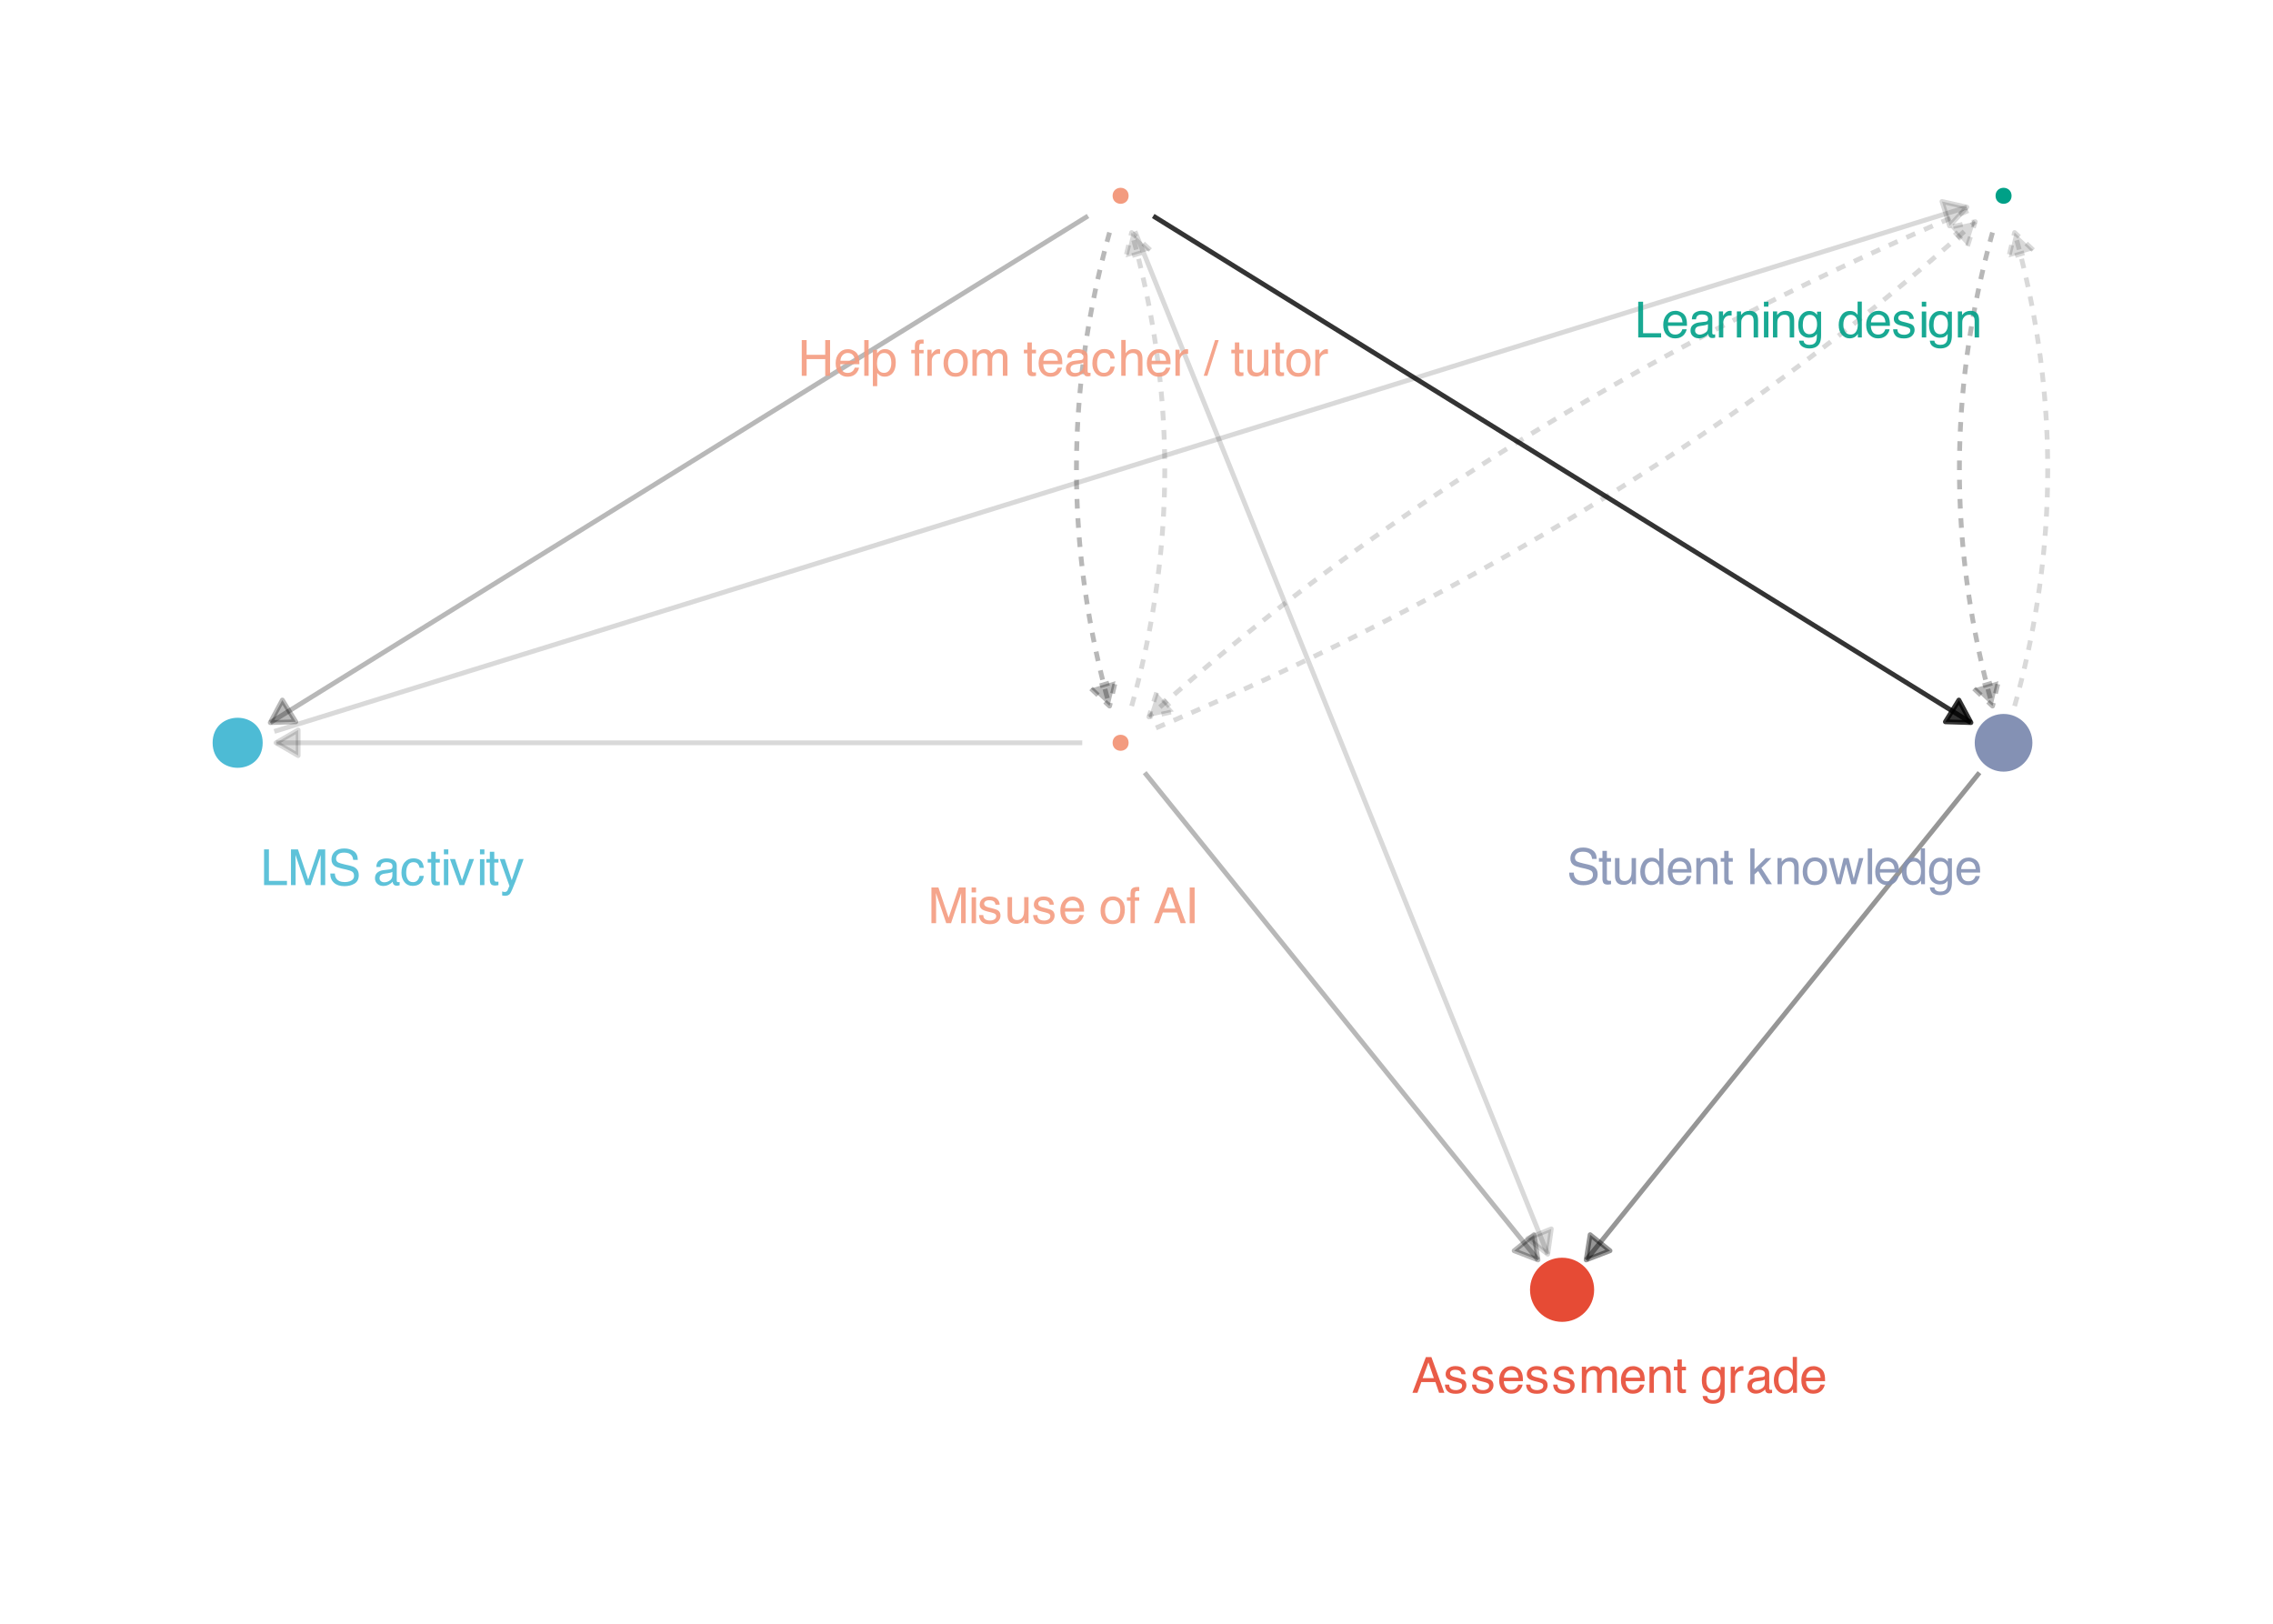 <?xml version="1.0" encoding="UTF-8"?>
<svg xmlns="http://www.w3.org/2000/svg" xmlns:xlink="http://www.w3.org/1999/xlink" width="504" height="360" viewBox="0 0 504 360">
<defs>
<g>
<g id="glyph-0-0">
<path d="M 0.359 0 L 0.359 -7.922 L 6.641 -7.922 L 6.641 0 Z M 5.656 -1 L 5.656 -6.938 L 1.344 -6.938 L 1.344 -1 Z M 5.656 -1 "/>
</g>
<g id="glyph-0-1">
<path d="M 0.844 -7.922 L 1.922 -7.922 L 1.922 -0.938 L 5.922 -0.938 L 5.922 0 L 0.844 0 Z M 0.844 -7.922 "/>
</g>
<g id="glyph-0-2">
<path d="M 0.812 -7.922 L 2.359 -7.922 L 4.625 -1.219 L 6.891 -7.922 L 8.406 -7.922 L 8.406 0 L 7.391 0 L 7.391 -4.672 C 7.391 -4.836 7.391 -5.109 7.391 -5.484 C 7.398 -5.859 7.406 -6.258 7.406 -6.688 L 5.156 0 L 4.094 0 L 1.812 -6.688 L 1.812 -6.438 C 1.812 -6.25 1.816 -5.953 1.828 -5.547 C 1.836 -5.148 1.844 -4.859 1.844 -4.672 L 1.844 0 L 0.812 0 Z M 0.812 -7.922 "/>
</g>
<g id="glyph-0-3">
<path d="M 1.547 -2.562 C 1.566 -2.102 1.672 -1.738 1.859 -1.469 C 2.211 -0.938 2.844 -0.672 3.75 -0.672 C 4.145 -0.672 4.508 -0.727 4.844 -0.844 C 5.477 -1.07 5.797 -1.473 5.797 -2.047 C 5.797 -2.473 5.664 -2.781 5.406 -2.969 C 5.125 -3.145 4.691 -3.301 4.109 -3.438 L 3.047 -3.672 C 2.336 -3.836 1.836 -4.016 1.547 -4.203 C 1.047 -4.535 0.797 -5.031 0.797 -5.688 C 0.797 -6.395 1.039 -6.977 1.531 -7.438 C 2.031 -7.895 2.727 -8.125 3.625 -8.125 C 4.457 -8.125 5.164 -7.922 5.75 -7.516 C 6.332 -7.117 6.625 -6.477 6.625 -5.594 L 5.609 -5.594 C 5.555 -6.02 5.441 -6.348 5.266 -6.578 C 4.941 -6.992 4.383 -7.203 3.594 -7.203 C 2.969 -7.203 2.516 -7.066 2.234 -6.797 C 1.953 -6.523 1.812 -6.219 1.812 -5.875 C 1.812 -5.477 1.973 -5.191 2.297 -5.016 C 2.516 -4.898 3 -4.754 3.75 -4.578 L 4.859 -4.328 C 5.391 -4.203 5.801 -4.035 6.094 -3.828 C 6.594 -3.461 6.844 -2.926 6.844 -2.219 C 6.844 -1.344 6.523 -0.711 5.891 -0.328 C 5.254 0.047 4.516 0.234 3.672 0.234 C 2.68 0.234 1.91 -0.016 1.359 -0.516 C 0.797 -1.016 0.52 -1.695 0.531 -2.562 Z M 3.719 -8.141 Z M 3.719 -8.141 "/>
</g>
<g id="glyph-0-4">
</g>
<g id="glyph-0-5">
<path d="M 1.453 -1.531 C 1.453 -1.25 1.555 -1.023 1.766 -0.859 C 1.973 -0.703 2.211 -0.625 2.484 -0.625 C 2.828 -0.625 3.16 -0.707 3.484 -0.875 C 4.023 -1.133 4.297 -1.562 4.297 -2.156 L 4.297 -2.938 C 4.172 -2.863 4.016 -2.801 3.828 -2.75 C 3.641 -2.695 3.457 -2.66 3.281 -2.641 L 2.703 -2.562 C 2.348 -2.52 2.082 -2.445 1.906 -2.344 C 1.602 -2.176 1.453 -1.906 1.453 -1.531 Z M 3.812 -3.5 C 4.031 -3.531 4.176 -3.625 4.25 -3.781 C 4.301 -3.863 4.328 -3.988 4.328 -4.156 C 4.328 -4.488 4.207 -4.727 3.969 -4.875 C 3.727 -5.02 3.391 -5.094 2.953 -5.094 C 2.453 -5.094 2.094 -4.957 1.875 -4.688 C 1.758 -4.531 1.68 -4.305 1.641 -4.016 L 0.734 -4.016 C 0.754 -4.723 0.984 -5.219 1.422 -5.5 C 1.867 -5.781 2.391 -5.922 2.984 -5.922 C 3.66 -5.922 4.211 -5.789 4.641 -5.531 C 5.055 -5.27 5.266 -4.867 5.266 -4.328 L 5.266 -1 C 5.266 -0.895 5.285 -0.812 5.328 -0.75 C 5.367 -0.688 5.457 -0.656 5.594 -0.656 C 5.633 -0.656 5.68 -0.656 5.734 -0.656 C 5.785 -0.664 5.844 -0.676 5.906 -0.688 L 5.906 0.031 C 5.758 0.07 5.645 0.098 5.562 0.109 C 5.477 0.117 5.367 0.125 5.234 0.125 C 4.898 0.125 4.66 0.004 4.516 -0.234 C 4.43 -0.359 4.375 -0.535 4.344 -0.766 C 4.145 -0.504 3.859 -0.281 3.484 -0.094 C 3.117 0.094 2.711 0.188 2.266 0.188 C 1.734 0.188 1.297 0.023 0.953 -0.297 C 0.609 -0.617 0.438 -1.023 0.438 -1.516 C 0.438 -2.047 0.602 -2.457 0.938 -2.75 C 1.281 -3.051 1.723 -3.238 2.266 -3.312 Z M 3 -5.922 Z M 3 -5.922 "/>
</g>
<g id="glyph-0-6">
<path d="M 2.938 -5.938 C 3.594 -5.938 4.125 -5.781 4.531 -5.469 C 4.938 -5.156 5.18 -4.609 5.266 -3.828 L 4.328 -3.828 C 4.266 -4.191 4.129 -4.488 3.922 -4.719 C 3.723 -4.957 3.395 -5.078 2.938 -5.078 C 2.32 -5.078 1.879 -4.773 1.609 -4.172 C 1.441 -3.773 1.359 -3.289 1.359 -2.719 C 1.359 -2.133 1.477 -1.645 1.719 -1.25 C 1.969 -0.852 2.352 -0.656 2.875 -0.656 C 3.281 -0.656 3.598 -0.781 3.828 -1.031 C 4.066 -1.281 4.234 -1.617 4.328 -2.047 L 5.266 -2.047 C 5.16 -1.273 4.891 -0.711 4.453 -0.359 C 4.023 -0.004 3.473 0.172 2.797 0.172 C 2.047 0.172 1.441 -0.102 0.984 -0.656 C 0.535 -1.207 0.312 -1.898 0.312 -2.734 C 0.312 -3.742 0.555 -4.531 1.047 -5.094 C 1.547 -5.656 2.176 -5.938 2.938 -5.938 Z M 2.781 -5.922 Z M 2.781 -5.922 "/>
</g>
<g id="glyph-0-7">
<path d="M 0.906 -7.391 L 1.891 -7.391 L 1.891 -5.781 L 2.812 -5.781 L 2.812 -4.984 L 1.891 -4.984 L 1.891 -1.219 C 1.891 -1.008 1.957 -0.875 2.094 -0.812 C 2.164 -0.77 2.289 -0.75 2.469 -0.75 C 2.52 -0.75 2.57 -0.75 2.625 -0.75 C 2.676 -0.75 2.738 -0.754 2.812 -0.766 L 2.812 0 C 2.695 0.031 2.578 0.051 2.453 0.062 C 2.336 0.082 2.211 0.094 2.078 0.094 C 1.617 0.094 1.305 -0.02 1.141 -0.25 C 0.984 -0.488 0.906 -0.789 0.906 -1.156 L 0.906 -4.984 L 0.125 -4.984 L 0.125 -5.781 L 0.906 -5.781 Z M 0.906 -7.391 "/>
</g>
<g id="glyph-0-8">
<path d="M 0.719 -5.75 L 1.703 -5.75 L 1.703 0 L 0.719 0 Z M 0.719 -7.922 L 1.703 -7.922 L 1.703 -6.828 L 0.719 -6.828 Z M 0.719 -7.922 "/>
</g>
<g id="glyph-0-9">
<path d="M 1.188 -5.781 L 2.734 -1.078 L 4.344 -5.781 L 5.406 -5.781 L 3.219 0 L 2.188 0 L 0.062 -5.781 Z M 1.188 -5.781 "/>
</g>
<g id="glyph-0-10">
<path d="M 4.328 -5.781 L 5.391 -5.781 C 5.254 -5.406 4.953 -4.555 4.484 -3.234 C 4.129 -2.242 3.832 -1.438 3.594 -0.812 C 3.031 0.656 2.633 1.551 2.406 1.875 C 2.176 2.207 1.781 2.375 1.219 2.375 C 1.082 2.375 0.977 2.363 0.906 2.344 C 0.832 2.332 0.742 2.316 0.641 2.297 L 0.641 1.406 C 0.805 1.457 0.926 1.488 1 1.5 C 1.07 1.508 1.141 1.516 1.203 1.516 C 1.379 1.516 1.508 1.484 1.594 1.422 C 1.676 1.359 1.75 1.285 1.812 1.203 C 1.832 1.172 1.895 1.02 2 0.75 C 2.113 0.488 2.195 0.297 2.25 0.172 L 0.109 -5.781 L 1.219 -5.781 L 2.766 -1.078 Z M 2.75 -5.922 Z M 2.75 -5.922 "/>
</g>
<g id="glyph-0-11">
<path d="M 4.906 -3.25 L 3.703 -6.75 L 2.422 -3.25 Z M 3.141 -7.922 L 4.359 -7.922 L 7.234 0 L 6.062 0 L 5.25 -2.375 L 2.125 -2.375 L 1.266 0 L 0.156 0 Z M 3.141 -7.922 "/>
</g>
<g id="glyph-0-12">
<path d="M 1.297 -1.812 C 1.316 -1.488 1.395 -1.238 1.531 -1.062 C 1.781 -0.75 2.207 -0.594 2.812 -0.594 C 3.164 -0.594 3.477 -0.672 3.75 -0.828 C 4.031 -0.984 4.172 -1.227 4.172 -1.562 C 4.172 -1.812 4.055 -2 3.828 -2.125 C 3.691 -2.207 3.414 -2.301 3 -2.406 L 2.234 -2.594 C 1.742 -2.719 1.379 -2.852 1.141 -3 C 0.723 -3.258 0.516 -3.625 0.516 -4.094 C 0.516 -4.633 0.711 -5.07 1.109 -5.406 C 1.504 -5.75 2.035 -5.922 2.703 -5.922 C 3.566 -5.922 4.191 -5.664 4.578 -5.156 C 4.816 -4.832 4.938 -4.484 4.938 -4.109 L 4.016 -4.109 C 3.992 -4.328 3.914 -4.531 3.781 -4.719 C 3.562 -4.969 3.176 -5.094 2.625 -5.094 C 2.258 -5.094 1.977 -5.02 1.781 -4.875 C 1.594 -4.738 1.5 -4.555 1.5 -4.328 C 1.5 -4.078 1.625 -3.879 1.875 -3.734 C 2.02 -3.641 2.234 -3.555 2.516 -3.484 L 3.156 -3.328 C 3.852 -3.16 4.32 -3 4.562 -2.844 C 4.938 -2.594 5.125 -2.203 5.125 -1.672 C 5.125 -1.16 4.926 -0.719 4.531 -0.344 C 4.145 0.031 3.551 0.219 2.75 0.219 C 1.895 0.219 1.285 0.023 0.922 -0.359 C 0.566 -0.754 0.379 -1.238 0.359 -1.812 Z M 2.719 -5.922 Z M 2.719 -5.922 "/>
</g>
<g id="glyph-0-13">
<path d="M 3.125 -5.906 C 3.531 -5.906 3.926 -5.805 4.312 -5.609 C 4.695 -5.422 4.988 -5.176 5.188 -4.875 C 5.383 -4.582 5.516 -4.238 5.578 -3.844 C 5.629 -3.582 5.656 -3.16 5.656 -2.578 L 1.422 -2.578 C 1.441 -1.992 1.582 -1.523 1.844 -1.172 C 2.102 -0.816 2.504 -0.641 3.047 -0.641 C 3.555 -0.641 3.961 -0.805 4.266 -1.141 C 4.43 -1.328 4.551 -1.551 4.625 -1.812 L 5.578 -1.812 C 5.555 -1.602 5.473 -1.367 5.328 -1.109 C 5.191 -0.848 5.035 -0.633 4.859 -0.469 C 4.555 -0.176 4.191 0.02 3.766 0.125 C 3.523 0.176 3.258 0.203 2.969 0.203 C 2.25 0.203 1.641 -0.055 1.141 -0.578 C 0.641 -1.098 0.391 -1.832 0.391 -2.781 C 0.391 -3.707 0.641 -4.457 1.141 -5.031 C 1.648 -5.613 2.312 -5.906 3.125 -5.906 Z M 4.672 -3.344 C 4.629 -3.77 4.535 -4.109 4.391 -4.359 C 4.117 -4.828 3.676 -5.062 3.062 -5.062 C 2.613 -5.062 2.238 -4.898 1.938 -4.578 C 1.633 -4.254 1.473 -3.844 1.453 -3.344 Z M 3.031 -5.922 Z M 3.031 -5.922 "/>
</g>
<g id="glyph-0-14">
<path d="M 0.719 -5.781 L 1.672 -5.781 L 1.672 -4.953 C 1.898 -5.242 2.109 -5.453 2.297 -5.578 C 2.617 -5.797 2.984 -5.906 3.391 -5.906 C 3.848 -5.906 4.219 -5.789 4.5 -5.562 C 4.656 -5.438 4.801 -5.25 4.938 -5 C 5.145 -5.301 5.395 -5.523 5.688 -5.672 C 5.977 -5.828 6.305 -5.906 6.672 -5.906 C 7.453 -5.906 7.984 -5.625 8.266 -5.062 C 8.41 -4.758 8.484 -4.352 8.484 -3.844 L 8.484 0 L 7.469 0 L 7.469 -4.016 C 7.469 -4.398 7.375 -4.66 7.188 -4.797 C 7 -4.941 6.766 -5.016 6.484 -5.016 C 6.098 -5.016 5.77 -4.883 5.5 -4.625 C 5.227 -4.375 5.094 -3.953 5.094 -3.359 L 5.094 0 L 4.094 0 L 4.094 -3.766 C 4.094 -4.16 4.047 -4.445 3.953 -4.625 C 3.805 -4.895 3.535 -5.031 3.141 -5.031 C 2.766 -5.031 2.426 -4.891 2.125 -4.609 C 1.832 -4.328 1.688 -3.812 1.688 -3.062 L 1.688 0 L 0.719 0 Z M 0.719 -5.781 "/>
</g>
<g id="glyph-0-15">
<path d="M 0.719 -5.781 L 1.641 -5.781 L 1.641 -4.953 C 1.91 -5.297 2.195 -5.539 2.5 -5.688 C 2.812 -5.832 3.148 -5.906 3.516 -5.906 C 4.336 -5.906 4.895 -5.617 5.188 -5.047 C 5.344 -4.734 5.422 -4.285 5.422 -3.703 L 5.422 0 L 4.438 0 L 4.438 -3.641 C 4.438 -3.992 4.383 -4.281 4.281 -4.5 C 4.102 -4.852 3.789 -5.031 3.344 -5.031 C 3.113 -5.031 2.922 -5.008 2.766 -4.969 C 2.504 -4.883 2.273 -4.723 2.078 -4.484 C 1.91 -4.297 1.801 -4.098 1.75 -3.891 C 1.707 -3.691 1.688 -3.406 1.688 -3.031 L 1.688 0 L 0.719 0 Z M 3 -5.922 Z M 3 -5.922 "/>
</g>
<g id="glyph-0-16">
<path d="M 2.75 -5.875 C 3.207 -5.875 3.602 -5.766 3.938 -5.547 C 4.125 -5.422 4.312 -5.238 4.5 -5 L 4.5 -5.719 L 5.391 -5.719 L 5.391 -0.469 C 5.391 0.258 5.285 0.836 5.078 1.266 C 4.672 2.047 3.906 2.438 2.781 2.438 C 2.164 2.438 1.645 2.297 1.219 2.016 C 0.789 1.742 0.551 1.312 0.5 0.719 L 1.5 0.719 C 1.539 0.977 1.633 1.176 1.781 1.312 C 2 1.531 2.344 1.641 2.812 1.641 C 3.551 1.641 4.035 1.379 4.266 0.859 C 4.41 0.547 4.473 -0.004 4.453 -0.797 C 4.266 -0.504 4.031 -0.285 3.75 -0.141 C 3.477 -0.004 3.117 0.062 2.672 0.062 C 2.047 0.062 1.5 -0.156 1.031 -0.594 C 0.562 -1.039 0.328 -1.773 0.328 -2.797 C 0.328 -3.766 0.562 -4.52 1.031 -5.062 C 1.508 -5.602 2.082 -5.875 2.75 -5.875 Z M 4.5 -2.906 C 4.5 -3.625 4.348 -4.156 4.047 -4.5 C 3.754 -4.844 3.379 -5.016 2.922 -5.016 C 2.242 -5.016 1.781 -4.695 1.531 -4.062 C 1.395 -3.719 1.328 -3.27 1.328 -2.719 C 1.328 -2.07 1.457 -1.578 1.719 -1.234 C 1.988 -0.891 2.344 -0.719 2.781 -0.719 C 3.477 -0.719 3.973 -1.035 4.266 -1.672 C 4.422 -2.023 4.5 -2.438 4.5 -2.906 Z M 2.859 -5.922 Z M 2.859 -5.922 "/>
</g>
<g id="glyph-0-17">
<path d="M 0.734 -5.781 L 1.656 -5.781 L 1.656 -4.781 C 1.738 -4.977 1.926 -5.211 2.219 -5.484 C 2.508 -5.766 2.848 -5.906 3.234 -5.906 C 3.254 -5.906 3.285 -5.898 3.328 -5.891 C 3.367 -5.891 3.441 -5.883 3.547 -5.875 L 3.547 -4.859 C 3.492 -4.867 3.441 -4.875 3.391 -4.875 C 3.336 -4.875 3.285 -4.875 3.234 -4.875 C 2.742 -4.875 2.363 -4.719 2.094 -4.406 C 1.832 -4.094 1.703 -3.734 1.703 -3.328 L 1.703 0 L 0.734 0 Z M 0.734 -5.781 "/>
</g>
<g id="glyph-0-18">
<path d="M 1.328 -2.828 C 1.328 -2.203 1.457 -1.68 1.719 -1.266 C 1.977 -0.848 2.398 -0.641 2.984 -0.641 C 3.43 -0.641 3.801 -0.832 4.094 -1.219 C 4.383 -1.602 4.531 -2.16 4.531 -2.891 C 4.531 -3.617 4.379 -4.156 4.078 -4.5 C 3.773 -4.852 3.406 -5.031 2.969 -5.031 C 2.477 -5.031 2.082 -4.844 1.781 -4.469 C 1.477 -4.094 1.328 -3.547 1.328 -2.828 Z M 2.781 -5.875 C 3.227 -5.875 3.602 -5.781 3.906 -5.594 C 4.07 -5.488 4.266 -5.301 4.484 -5.031 L 4.484 -7.953 L 5.422 -7.953 L 5.422 0 L 4.547 0 L 4.547 -0.797 C 4.316 -0.441 4.047 -0.188 3.734 -0.031 C 3.43 0.125 3.082 0.203 2.688 0.203 C 2.039 0.203 1.477 -0.066 1 -0.609 C 0.531 -1.148 0.297 -1.867 0.297 -2.766 C 0.297 -3.609 0.508 -4.336 0.938 -4.953 C 1.375 -5.566 1.988 -5.875 2.781 -5.875 Z M 2.781 -5.875 "/>
</g>
<g id="glyph-0-19">
<path d="M 1.688 -5.781 L 1.688 -1.938 C 1.688 -1.645 1.734 -1.406 1.828 -1.219 C 1.992 -0.875 2.312 -0.703 2.781 -0.703 C 3.457 -0.703 3.922 -1.004 4.172 -1.609 C 4.305 -1.93 4.375 -2.375 4.375 -2.938 L 4.375 -5.781 L 5.344 -5.781 L 5.344 0 L 4.422 0 L 4.438 -0.859 C 4.312 -0.629 4.156 -0.441 3.969 -0.297 C 3.594 0.004 3.141 0.156 2.609 0.156 C 1.785 0.156 1.227 -0.117 0.938 -0.672 C 0.77 -0.961 0.688 -1.352 0.688 -1.844 L 0.688 -5.781 Z M 3.016 -5.922 Z M 3.016 -5.922 "/>
</g>
<g id="glyph-0-20">
<path d="M 3 -0.625 C 3.645 -0.625 4.086 -0.867 4.328 -1.359 C 4.566 -1.848 4.688 -2.391 4.688 -2.984 C 4.688 -3.523 4.598 -3.961 4.422 -4.297 C 4.148 -4.828 3.68 -5.094 3.016 -5.094 C 2.422 -5.094 1.988 -4.863 1.719 -4.406 C 1.445 -3.957 1.312 -3.414 1.312 -2.781 C 1.312 -2.164 1.445 -1.648 1.719 -1.234 C 1.988 -0.828 2.414 -0.625 3 -0.625 Z M 3.047 -5.938 C 3.785 -5.938 4.41 -5.688 4.922 -5.188 C 5.441 -4.695 5.703 -3.973 5.703 -3.016 C 5.703 -2.078 5.473 -1.305 5.016 -0.703 C 4.566 -0.098 3.863 0.203 2.906 0.203 C 2.113 0.203 1.484 -0.062 1.016 -0.594 C 0.547 -1.133 0.312 -1.859 0.312 -2.766 C 0.312 -3.734 0.555 -4.504 1.047 -5.078 C 1.547 -5.648 2.211 -5.938 3.047 -5.938 Z M 3.016 -5.922 Z M 3.016 -5.922 "/>
</g>
<g id="glyph-0-21">
<path d="M 0.953 -6.656 C 0.961 -7.062 1.035 -7.359 1.172 -7.547 C 1.391 -7.867 1.82 -8.031 2.469 -8.031 C 2.531 -8.031 2.594 -8.031 2.656 -8.031 C 2.727 -8.031 2.805 -8.023 2.891 -8.016 L 2.891 -7.125 C 2.785 -7.133 2.707 -7.141 2.656 -7.141 C 2.613 -7.141 2.578 -7.141 2.547 -7.141 C 2.242 -7.141 2.062 -7.062 2 -6.906 C 1.945 -6.758 1.922 -6.375 1.922 -5.75 L 2.891 -5.75 L 2.891 -4.984 L 1.922 -4.984 L 1.922 0 L 0.953 0 L 0.953 -4.984 L 0.156 -4.984 L 0.156 -5.75 L 0.953 -5.75 Z M 0.953 -6.656 "/>
</g>
<g id="glyph-0-22">
<path d="M 1.078 -7.922 L 2.172 -7.922 L 2.172 0 L 1.078 0 Z M 1.078 -7.922 "/>
</g>
<g id="glyph-0-23">
<path d="M 0.875 -7.922 L 1.953 -7.922 L 1.953 -4.656 L 6.078 -4.656 L 6.078 -7.922 L 7.156 -7.922 L 7.156 0 L 6.078 0 L 6.078 -3.703 L 1.953 -3.703 L 1.953 0 L 0.875 0 Z M 0.875 -7.922 "/>
</g>
<g id="glyph-0-24">
<path d="M 0.734 -7.922 L 1.703 -7.922 L 1.703 0 L 0.734 0 Z M 0.734 -7.922 "/>
</g>
<g id="glyph-0-25">
<path d="M 3.156 -0.656 C 3.602 -0.656 3.977 -0.844 4.281 -1.219 C 4.582 -1.602 4.734 -2.172 4.734 -2.922 C 4.734 -3.379 4.664 -3.773 4.531 -4.109 C 4.281 -4.742 3.82 -5.062 3.156 -5.062 C 2.477 -5.062 2.016 -4.727 1.766 -4.062 C 1.629 -3.695 1.562 -3.238 1.562 -2.688 C 1.562 -2.238 1.629 -1.859 1.766 -1.547 C 2.016 -0.953 2.477 -0.656 3.156 -0.656 Z M 0.641 -5.75 L 1.578 -5.75 L 1.578 -4.984 C 1.773 -5.242 1.988 -5.445 2.219 -5.594 C 2.539 -5.812 2.926 -5.922 3.375 -5.922 C 4.031 -5.922 4.582 -5.664 5.031 -5.156 C 5.488 -4.656 5.719 -3.941 5.719 -3.016 C 5.719 -1.754 5.391 -0.852 4.734 -0.312 C 4.316 0.02 3.832 0.188 3.281 0.188 C 2.844 0.188 2.477 0.094 2.188 -0.094 C 2.008 -0.195 1.816 -0.379 1.609 -0.641 L 1.609 2.297 L 0.641 2.297 Z M 0.641 -5.75 "/>
</g>
<g id="glyph-0-26">
<path d="M 0.719 -7.953 L 1.688 -7.953 L 1.688 -5 C 1.914 -5.289 2.117 -5.492 2.297 -5.609 C 2.609 -5.816 3 -5.922 3.469 -5.922 C 4.312 -5.922 4.879 -5.625 5.172 -5.031 C 5.336 -4.719 5.422 -4.273 5.422 -3.703 L 5.422 0 L 4.422 0 L 4.422 -3.641 C 4.422 -4.066 4.367 -4.379 4.266 -4.578 C 4.086 -4.891 3.754 -5.047 3.266 -5.047 C 2.867 -5.047 2.504 -4.906 2.172 -4.625 C 1.848 -4.352 1.688 -3.832 1.688 -3.062 L 1.688 0 L 0.719 0 Z M 0.719 -7.953 "/>
</g>
<g id="glyph-0-27">
<path d="M 2.516 -7.922 L 3.328 -7.922 L 0.812 0 L 0 0 Z M 2.516 -7.922 "/>
</g>
<g id="glyph-0-28">
<path d="M 0.688 -7.922 L 1.625 -7.922 L 1.625 -3.328 L 4.109 -5.781 L 5.359 -5.781 L 3.141 -3.609 L 5.484 0 L 4.234 0 L 2.438 -2.906 L 1.625 -2.172 L 1.625 0 L 0.688 0 Z M 0.688 -7.922 "/>
</g>
<g id="glyph-0-29">
<path d="M 1.156 -5.781 L 2.266 -1.219 L 3.391 -5.781 L 4.484 -5.781 L 5.625 -1.25 L 6.797 -5.781 L 7.766 -5.781 L 6.094 0 L 5.094 0 L 3.906 -4.469 L 2.766 0 L 1.766 0 L 0.094 -5.781 Z M 1.156 -5.781 "/>
</g>
</g>
</defs>
<rect x="-50.4" y="-36" width="604.8" height="432" fill="rgb(100%, 100%, 100%)" fill-opacity="1"/>
<rect x="-50.4" y="-36" width="604.8" height="432" fill="rgb(100%, 100%, 100%)" fill-opacity="1"/>
<path fill="none" stroke-width="1.067" stroke-linecap="butt" stroke-linejoin="round" stroke="rgb(0%, 0%, 0%)" stroke-opacity="0.149" stroke-miterlimit="1" d="M 60.82 162.168 L 64.562 161.008 L 68.516 159.785 L 72.473 158.559 L 76.426 157.332 L 80.383 156.109 L 84.336 154.883 L 88.293 153.66 L 92.246 152.434 L 96.203 151.207 L 100.156 149.984 L 104.113 148.758 L 108.066 147.535 L 112.023 146.309 L 115.977 145.082 L 119.934 143.859 L 123.887 142.633 L 127.844 141.41 L 131.797 140.184 L 135.754 138.957 L 139.707 137.734 L 143.664 136.508 L 147.617 135.285 L 151.574 134.059 L 155.531 132.836 L 159.484 131.609 L 163.441 130.383 L 167.395 129.16 L 171.352 127.934 L 175.305 126.711 L 179.262 125.484 L 183.215 124.258 L 187.172 123.035 L 191.125 121.809 L 195.082 120.586 L 199.035 119.359 L 202.992 118.133 L 206.945 116.91 L 210.902 115.684 L 214.855 114.461 L 218.812 113.234 L 222.766 112.008 L 226.723 110.785 L 230.676 109.559 L 234.633 108.336 L 238.59 107.109 L 242.543 105.883 L 246.5 104.66 L 250.453 103.434 L 254.41 102.211 L 258.363 100.984 L 262.32 99.758 L 266.273 98.535 L 270.23 97.309 L 274.184 96.086 L 278.141 94.859 L 282.094 93.633 L 286.051 92.41 L 290.004 91.184 L 293.961 89.961 L 297.914 88.734 L 301.871 87.508 L 305.824 86.285 L 309.781 85.059 L 313.734 83.836 L 317.691 82.609 L 321.645 81.383 L 325.602 80.16 L 329.559 78.934 L 333.512 77.711 L 337.469 76.484 L 341.422 75.258 L 345.379 74.035 L 349.332 72.809 L 353.289 71.586 L 357.242 70.359 L 361.199 69.133 L 365.152 67.91 L 369.109 66.684 L 373.062 65.461 L 377.02 64.234 L 380.973 63.008 L 384.93 61.785 L 388.883 60.559 L 392.84 59.336 L 396.793 58.109 L 400.75 56.887 L 404.703 55.66 L 408.66 54.434 L 412.617 53.211 L 416.57 51.984 L 420.527 50.762 L 424.48 49.535 L 428.438 48.309 L 432.391 47.086 L 436.133 45.926 "/>
<path fill-rule="nonzero" fill="rgb(0%, 0%, 0%)" fill-opacity="0.149" stroke-width="1.067" stroke-linecap="butt" stroke-linejoin="round" stroke="rgb(0%, 0%, 0%)" stroke-opacity="0.149" stroke-miterlimit="1" d="M 432.281 50.086 L 436.133 45.926 L 430.605 44.672 Z M 432.281 50.086 "/>
<path fill="none" stroke-width="1.067" stroke-linecap="butt" stroke-linejoin="round" stroke="rgb(0%, 0%, 0%)" stroke-opacity="0.149" stroke-miterlimit="1" d="M 239.973 164.684 L 61.199 164.684 "/>
<path fill-rule="nonzero" fill="rgb(0%, 0%, 0%)" fill-opacity="0.149" stroke-width="1.067" stroke-linecap="butt" stroke-linejoin="round" stroke="rgb(0%, 0%, 0%)" stroke-opacity="0.149" stroke-miterlimit="1" d="M 66.109 161.848 L 61.199 164.684 L 66.109 167.52 Z M 66.109 161.848 "/>
<path fill="none" stroke-width="1.067" stroke-linecap="butt" stroke-linejoin="round" stroke="rgb(0%, 0%, 0%)" stroke-opacity="0.278" stroke-miterlimit="1" d="M 253.816 171.301 L 254.41 172.035 L 255.398 173.258 L 256.387 174.484 L 257.375 175.707 L 259.352 178.16 L 260.34 179.383 L 261.332 180.609 L 262.32 181.832 L 264.297 184.285 L 265.285 185.508 L 266.273 186.734 L 267.262 187.957 L 268.25 189.184 L 269.242 190.41 L 270.23 191.633 L 271.219 192.859 L 272.207 194.082 L 274.184 196.535 L 275.172 197.758 L 276.16 198.984 L 277.152 200.207 L 279.129 202.66 L 280.117 203.883 L 281.105 205.109 L 282.094 206.332 L 283.082 207.559 L 284.074 208.781 L 286.051 211.234 L 287.039 212.457 L 288.027 213.684 L 289.016 214.906 L 290.992 217.359 L 291.984 218.582 L 292.973 219.809 L 293.961 221.031 L 295.938 223.484 L 296.926 224.707 L 297.914 225.934 L 298.902 227.156 L 299.895 228.383 L 300.883 229.609 L 301.871 230.832 L 302.859 232.059 L 303.848 233.281 L 305.824 235.734 L 306.816 236.957 L 307.805 238.184 L 308.793 239.406 L 310.77 241.859 L 311.758 243.082 L 312.746 244.309 L 313.734 245.531 L 314.727 246.758 L 315.715 247.984 L 316.703 249.207 L 317.691 250.434 L 318.68 251.656 L 320.656 254.109 L 321.645 255.332 L 322.637 256.559 L 323.625 257.781 L 325.602 260.234 L 326.59 261.457 L 327.578 262.684 L 328.566 263.906 L 329.559 265.133 L 330.547 266.359 L 331.535 267.582 L 332.523 268.809 L 333.512 270.031 L 335.488 272.484 L 336.477 273.707 L 337.469 274.934 L 338.457 276.156 L 340.434 278.609 L 341.023 279.34 "/>
<path fill-rule="nonzero" fill="rgb(0%, 0%, 0%)" fill-opacity="0.278" stroke-width="1.067" stroke-linecap="butt" stroke-linejoin="round" stroke="rgb(0%, 0%, 0%)" stroke-opacity="0.278" stroke-miterlimit="1" d="M 335.734 277.301 L 341.023 279.34 L 340.148 273.738 Z M 335.734 277.301 "/>
<path fill="none" stroke-width="1.067" stroke-linecap="butt" stroke-linejoin="round" stroke="rgb(0%, 0%, 0%)" stroke-opacity="0.149" stroke-dasharray="2.134 2.134" stroke-miterlimit="1" d="M 250.918 156.539 L 251.047 156.109 L 251.383 154.883 L 251.711 153.66 L 252.031 152.434 L 252.344 151.207 L 252.648 149.984 L 252.941 148.758 L 253.23 147.535 L 253.508 146.309 L 253.781 145.082 L 254.047 143.859 L 254.301 142.633 L 254.547 141.41 L 254.789 140.184 L 255.02 138.957 L 255.242 137.734 L 255.461 136.508 L 255.668 135.285 L 255.867 134.059 L 256.059 132.836 L 256.242 131.609 L 256.418 130.383 L 256.586 129.16 L 256.746 127.934 L 256.898 126.711 L 257.043 125.484 L 257.176 124.258 L 257.305 123.035 L 257.426 121.809 L 257.535 120.586 L 257.641 119.359 L 257.738 118.133 L 257.824 116.91 L 257.906 115.684 L 257.977 114.461 L 258.039 113.234 L 258.098 112.008 L 258.145 110.785 L 258.184 109.559 L 258.215 108.336 L 258.238 107.109 L 258.258 105.883 L 258.266 104.66 L 258.266 103.434 L 258.258 102.211 L 258.238 100.984 L 258.215 99.758 L 258.184 98.535 L 258.145 97.309 L 258.098 96.086 L 258.039 94.859 L 257.977 93.633 L 257.906 92.41 L 257.824 91.184 L 257.738 89.961 L 257.641 88.734 L 257.535 87.508 L 257.426 86.285 L 257.305 85.059 L 257.176 83.836 L 257.043 82.609 L 256.898 81.383 L 256.746 80.16 L 256.586 78.934 L 256.418 77.711 L 256.242 76.484 L 256.059 75.258 L 255.867 74.035 L 255.668 72.809 L 255.461 71.586 L 255.242 70.359 L 255.02 69.133 L 254.789 67.91 L 254.547 66.684 L 254.301 65.461 L 254.047 64.234 L 253.781 63.008 L 253.508 61.785 L 253.23 60.559 L 252.941 59.336 L 252.648 58.109 L 252.344 56.887 L 252.031 55.66 L 251.711 54.434 L 251.383 53.211 L 251.047 51.984 L 250.918 51.555 "/>
<path fill-rule="nonzero" fill="rgb(0%, 0%, 0%)" fill-opacity="0.149" stroke-width="1.067" stroke-linecap="butt" stroke-linejoin="round" stroke="rgb(0%, 0%, 0%)" stroke-opacity="0.149" stroke-dasharray="2.134 2.134" stroke-miterlimit="1" d="M 255.047 55.441 L 250.918 51.555 L 249.617 57.074 Z M 255.047 55.441 "/>
<path fill="none" stroke-width="1.067" stroke-linecap="butt" stroke-linejoin="round" stroke="rgb(0%, 0%, 0%)" stroke-opacity="0.149" stroke-dasharray="2.134 2.134" stroke-miterlimit="1" d="M 256.316 161.391 L 257.906 160.723 L 260.242 159.723 L 262.57 158.715 L 264.891 157.703 L 267.203 156.684 L 269.512 155.664 L 271.809 154.637 L 274.098 153.605 L 276.379 152.566 L 278.652 151.527 L 280.918 150.48 L 283.172 149.426 L 285.422 148.371 L 287.664 147.309 L 289.898 146.242 L 292.121 145.172 L 294.34 144.094 L 296.551 143.012 L 298.75 141.926 L 300.945 140.836 L 303.129 139.738 L 305.305 138.637 L 307.477 137.531 L 309.637 136.418 L 311.789 135.305 L 313.938 134.184 L 316.074 133.059 L 318.203 131.926 L 320.324 130.789 L 322.438 129.648 L 324.543 128.504 L 326.641 127.352 L 328.73 126.195 L 330.812 125.035 L 332.883 123.871 L 334.949 122.699 L 337.008 121.523 L 339.059 120.344 L 341.098 119.16 L 343.133 117.969 L 345.156 116.773 L 347.176 115.574 L 349.184 114.367 L 351.188 113.156 L 353.18 111.941 L 355.164 110.723 L 357.145 109.496 L 359.113 108.266 L 361.074 107.031 L 363.027 105.793 L 364.973 104.547 L 366.91 103.297 L 368.84 102.043 L 370.762 100.785 L 372.676 99.52 L 374.582 98.25 L 376.48 96.977 L 378.367 95.695 L 380.25 94.41 L 382.125 93.121 L 383.988 91.828 L 385.848 90.527 L 387.699 89.223 L 389.539 87.914 L 391.375 86.602 L 393.199 85.281 L 395.016 83.957 L 396.828 82.629 L 398.629 81.297 L 400.422 79.957 L 402.207 78.613 L 403.984 77.266 L 405.754 75.91 L 407.516 74.551 L 409.27 73.188 L 411.016 71.82 L 412.754 70.445 L 414.484 69.066 L 416.207 67.684 L 417.922 66.297 L 419.625 64.902 L 421.324 63.504 L 423.016 62.102 L 424.695 60.695 L 426.371 59.281 L 428.035 57.863 L 429.695 56.438 L 431.344 55.012 L 432.988 53.578 L 434.621 52.141 L 436.246 50.699 L 437.863 49.25 L 437.977 49.145 "/>
<path fill-rule="nonzero" fill="rgb(0%, 0%, 0%)" fill-opacity="0.149" stroke-width="1.067" stroke-linecap="butt" stroke-linejoin="round" stroke="rgb(0%, 0%, 0%)" stroke-opacity="0.149" stroke-dasharray="2.134 2.134" stroke-miterlimit="1" d="M 436.266 54.551 L 437.977 49.145 L 432.441 50.363 Z M 436.266 54.551 "/>
<path fill="none" stroke-width="1.067" stroke-linecap="butt" stroke-linejoin="round" stroke="rgb(0%, 0%, 0%)" stroke-opacity="0.278" stroke-miterlimit="1" d="M 241.246 47.887 L 240.566 48.309 L 238.59 49.535 L 236.609 50.762 L 234.633 51.984 L 232.656 53.211 L 230.676 54.434 L 226.723 56.887 L 224.746 58.109 L 222.766 59.336 L 220.789 60.559 L 218.812 61.785 L 216.836 63.008 L 214.855 64.234 L 212.879 65.461 L 210.902 66.684 L 208.926 67.91 L 206.945 69.133 L 202.992 71.586 L 201.016 72.809 L 199.035 74.035 L 197.059 75.258 L 193.105 77.711 L 191.125 78.934 L 189.148 80.16 L 187.172 81.383 L 185.191 82.609 L 183.215 83.836 L 181.238 85.059 L 179.262 86.285 L 177.281 87.508 L 173.328 89.961 L 171.352 91.184 L 169.371 92.41 L 167.395 93.633 L 163.441 96.086 L 161.461 97.309 L 159.484 98.535 L 157.508 99.758 L 155.531 100.984 L 153.551 102.211 L 151.574 103.434 L 149.598 104.66 L 147.617 105.883 L 143.664 108.336 L 141.688 109.559 L 139.707 110.785 L 137.73 112.008 L 133.777 114.461 L 131.797 115.684 L 129.82 116.91 L 127.844 118.133 L 125.867 119.359 L 123.887 120.586 L 121.91 121.809 L 119.934 123.035 L 117.957 124.258 L 115.977 125.484 L 114 126.711 L 112.023 127.934 L 110.047 129.16 L 108.066 130.383 L 104.113 132.836 L 102.133 134.059 L 100.156 135.285 L 98.18 136.508 L 96.203 137.734 L 94.223 138.957 L 90.27 141.41 L 88.293 142.633 L 86.312 143.859 L 84.336 145.082 L 80.383 147.535 L 78.402 148.758 L 76.426 149.984 L 74.449 151.207 L 72.473 152.434 L 70.492 153.66 L 68.516 154.883 L 66.539 156.109 L 64.562 157.332 L 62.582 158.559 L 60.605 159.785 L 59.926 160.207 "/>
<path fill-rule="nonzero" fill="rgb(0%, 0%, 0%)" fill-opacity="0.278" stroke-width="1.067" stroke-linecap="butt" stroke-linejoin="round" stroke="rgb(0%, 0%, 0%)" stroke-opacity="0.278" stroke-miterlimit="1" d="M 62.605 155.211 L 59.926 160.207 L 65.59 160.031 Z M 62.605 155.211 "/>
<path fill="none" stroke-width="1.067" stroke-linecap="butt" stroke-linejoin="round" stroke="rgb(0%, 0%, 0%)" stroke-opacity="0.149" stroke-miterlimit="1" d="M 251.66 51.297 L 252.43 53.211 L 253.418 55.66 L 254.41 58.109 L 256.387 63.008 L 257.375 65.461 L 260.34 72.809 L 261.332 75.258 L 262.32 77.711 L 266.273 87.508 L 267.262 89.961 L 268.25 92.41 L 269.242 94.859 L 271.219 99.758 L 272.207 102.211 L 276.16 112.008 L 277.152 114.461 L 281.105 124.258 L 282.094 126.711 L 283.082 129.16 L 284.074 131.609 L 287.039 138.957 L 288.027 141.41 L 290.992 148.758 L 291.984 151.207 L 292.973 153.66 L 296.926 163.457 L 297.914 165.91 L 298.902 168.359 L 299.895 170.809 L 301.871 175.707 L 302.859 178.16 L 305.824 185.508 L 306.816 187.957 L 307.805 190.41 L 311.758 200.207 L 312.746 202.66 L 313.734 205.109 L 314.727 207.559 L 317.691 214.906 L 318.68 217.359 L 321.645 224.707 L 322.637 227.156 L 323.625 229.609 L 327.578 239.406 L 328.566 241.859 L 329.559 244.309 L 332.523 251.656 L 333.512 254.109 L 336.477 261.457 L 337.469 263.906 L 338.457 266.359 L 342.41 276.156 L 343.184 278.07 "/>
<path fill-rule="nonzero" fill="rgb(0%, 0%, 0%)" fill-opacity="0.149" stroke-width="1.067" stroke-linecap="butt" stroke-linejoin="round" stroke="rgb(0%, 0%, 0%)" stroke-opacity="0.149" stroke-miterlimit="1" d="M 338.719 274.578 L 343.184 278.07 L 343.977 272.457 Z M 338.719 274.578 "/>
<path fill="none" stroke-width="1.067" stroke-linecap="butt" stroke-linejoin="round" stroke="rgb(0%, 0%, 0%)" stroke-opacity="0.278" stroke-dasharray="2.134 2.134" stroke-miterlimit="1" d="M 246.031 51.555 L 245.902 51.984 L 245.566 53.211 L 245.238 54.434 L 244.922 55.66 L 244.609 56.887 L 244.305 58.109 L 244.008 59.336 L 243.723 60.559 L 243.441 61.785 L 243.172 63.008 L 242.906 64.234 L 242.652 65.461 L 242.402 66.684 L 242.164 67.91 L 241.934 69.133 L 241.707 70.359 L 241.492 71.586 L 241.285 72.809 L 241.086 74.035 L 240.895 75.258 L 240.711 76.484 L 240.535 77.711 L 240.367 78.934 L 240.207 80.16 L 240.055 81.383 L 239.91 82.609 L 239.773 83.836 L 239.648 85.059 L 239.527 86.285 L 239.414 87.508 L 239.312 88.734 L 239.215 89.961 L 239.129 91.184 L 239.047 92.41 L 238.977 93.633 L 238.91 94.859 L 238.855 96.086 L 238.809 97.309 L 238.77 98.535 L 238.734 99.758 L 238.711 100.984 L 238.695 102.211 L 238.688 103.434 L 238.688 104.66 L 238.695 105.883 L 238.711 107.109 L 238.734 108.336 L 238.77 109.559 L 238.809 110.785 L 238.855 112.008 L 238.91 113.234 L 238.977 114.461 L 239.047 115.684 L 239.129 116.91 L 239.215 118.133 L 239.312 119.359 L 239.414 120.586 L 239.527 121.809 L 239.648 123.035 L 239.773 124.258 L 239.91 125.484 L 240.055 126.711 L 240.207 127.934 L 240.367 129.16 L 240.535 130.383 L 240.711 131.609 L 240.895 132.836 L 241.086 134.059 L 241.285 135.285 L 241.492 136.508 L 241.707 137.734 L 241.934 138.957 L 242.164 140.184 L 242.402 141.41 L 242.652 142.633 L 242.906 143.859 L 243.172 145.082 L 243.441 146.309 L 243.723 147.535 L 244.008 148.758 L 244.305 149.984 L 244.609 151.207 L 244.922 152.434 L 245.238 153.66 L 245.566 154.883 L 245.902 156.109 L 246.031 156.539 "/>
<path fill-rule="nonzero" fill="rgb(0%, 0%, 0%)" fill-opacity="0.278" stroke-width="1.067" stroke-linecap="butt" stroke-linejoin="round" stroke="rgb(0%, 0%, 0%)" stroke-opacity="0.278" stroke-dasharray="2.134 2.134" stroke-miterlimit="1" d="M 241.906 152.652 L 246.031 156.539 L 247.336 151.02 Z M 241.906 152.652 "/>
<path fill="none" stroke-width="1.067" stroke-linecap="butt" stroke-linejoin="round" stroke="rgb(0%, 0%, 0%)" stroke-opacity="0.8" stroke-miterlimit="1" d="M 255.707 47.887 L 256.387 48.309 L 260.34 50.762 L 262.32 51.984 L 264.297 53.211 L 266.273 54.434 L 268.25 55.66 L 270.23 56.887 L 272.207 58.109 L 274.184 59.336 L 276.16 60.559 L 278.141 61.785 L 280.117 63.008 L 282.094 64.234 L 284.074 65.461 L 286.051 66.684 L 288.027 67.91 L 290.004 69.133 L 291.984 70.359 L 293.961 71.586 L 295.938 72.809 L 297.914 74.035 L 299.895 75.258 L 303.848 77.711 L 305.824 78.934 L 307.805 80.16 L 309.781 81.383 L 313.734 83.836 L 315.715 85.059 L 317.691 86.285 L 319.668 87.508 L 321.645 88.734 L 323.625 89.961 L 325.602 91.184 L 327.578 92.41 L 329.559 93.633 L 333.512 96.086 L 335.488 97.309 L 337.469 98.535 L 339.445 99.758 L 343.398 102.211 L 345.379 103.434 L 347.355 104.66 L 349.332 105.883 L 351.309 107.109 L 353.289 108.336 L 355.266 109.559 L 357.242 110.785 L 359.219 112.008 L 361.199 113.234 L 363.176 114.461 L 365.152 115.684 L 367.129 116.91 L 369.109 118.133 L 373.062 120.586 L 375.043 121.809 L 377.02 123.035 L 378.996 124.258 L 380.973 125.484 L 382.953 126.711 L 384.93 127.934 L 386.906 129.16 L 388.883 130.383 L 390.863 131.609 L 392.84 132.836 L 394.816 134.059 L 396.793 135.285 L 398.773 136.508 L 400.75 137.734 L 402.727 138.957 L 404.703 140.184 L 406.684 141.41 L 408.66 142.633 L 410.637 143.859 L 412.617 145.082 L 416.57 147.535 L 418.547 148.758 L 420.527 149.984 L 422.504 151.207 L 426.457 153.66 L 428.438 154.883 L 430.414 156.109 L 432.391 157.332 L 434.367 158.559 L 436.348 159.785 L 437.027 160.207 "/>
<path fill-rule="nonzero" fill="rgb(0%, 0%, 0%)" fill-opacity="0.8" stroke-width="1.067" stroke-linecap="butt" stroke-linejoin="round" stroke="rgb(0%, 0%, 0%)" stroke-opacity="0.8" stroke-miterlimit="1" d="M 431.359 160.031 L 437.027 160.207 L 434.348 155.211 Z M 431.359 160.031 "/>
<path fill="none" stroke-width="1.067" stroke-linecap="butt" stroke-linejoin="round" stroke="rgb(0%, 0%, 0%)" stroke-opacity="0.149" stroke-dasharray="2.134 2.134" stroke-miterlimit="1" d="M 436.414 46.703 L 434.828 47.371 L 432.492 48.371 L 430.16 49.379 L 427.84 50.391 L 425.527 51.41 L 423.223 52.43 L 420.926 53.457 L 418.637 54.488 L 416.355 55.527 L 414.082 56.566 L 411.816 57.613 L 409.559 58.668 L 407.309 59.723 L 405.07 60.785 L 402.836 61.852 L 400.609 62.922 L 398.395 64 L 396.184 65.082 L 393.98 66.168 L 391.789 67.258 L 389.602 68.355 L 387.426 69.457 L 385.258 70.562 L 383.094 71.672 L 380.941 72.789 L 378.797 73.91 L 376.66 75.035 L 374.531 76.168 L 372.41 77.305 L 370.297 78.445 L 368.191 79.59 L 366.094 80.742 L 364.004 81.898 L 361.922 83.059 L 359.848 84.223 L 357.781 85.395 L 355.727 86.57 L 353.676 87.75 L 351.633 88.934 L 349.602 90.125 L 347.574 91.32 L 345.559 92.52 L 343.547 93.727 L 341.547 94.938 L 339.551 96.152 L 337.566 97.371 L 335.59 98.598 L 333.621 99.824 L 331.656 101.062 L 329.703 102.301 L 327.758 103.547 L 325.82 104.797 L 323.891 106.051 L 321.969 107.309 L 320.055 108.574 L 318.152 109.844 L 316.254 111.117 L 314.363 112.398 L 312.48 113.684 L 310.609 114.973 L 308.742 116.266 L 306.883 117.566 L 305.035 118.871 L 303.191 120.18 L 301.359 121.492 L 299.535 122.812 L 297.715 124.137 L 295.906 125.465 L 294.105 126.797 L 292.309 128.137 L 290.523 129.48 L 288.746 130.828 L 286.977 132.184 L 285.215 133.543 L 283.461 134.906 L 281.715 136.273 L 279.977 137.648 L 278.246 139.027 L 276.527 140.41 L 274.812 141.797 L 273.105 143.191 L 271.406 144.59 L 269.719 145.992 L 268.035 147.398 L 266.363 148.812 L 264.695 150.23 L 263.039 151.652 L 261.387 153.082 L 259.746 154.516 L 258.113 155.953 L 256.484 157.395 L 254.867 158.844 L 254.754 158.949 "/>
<path fill-rule="nonzero" fill="rgb(0%, 0%, 0%)" fill-opacity="0.149" stroke-width="1.067" stroke-linecap="butt" stroke-linejoin="round" stroke="rgb(0%, 0%, 0%)" stroke-opacity="0.149" stroke-dasharray="2.134 2.134" stroke-miterlimit="1" d="M 256.465 153.543 L 254.754 158.949 L 260.289 157.73 Z M 256.465 153.543 "/>
<path fill="none" stroke-width="1.067" stroke-linecap="butt" stroke-linejoin="round" stroke="rgb(0%, 0%, 0%)" stroke-opacity="0.278" stroke-dasharray="2.134 2.134" stroke-miterlimit="1" d="M 441.812 51.555 L 441.684 51.984 L 441.348 53.211 L 441.02 54.434 L 440.699 55.66 L 440.391 56.887 L 440.086 58.109 L 439.789 59.336 L 439.504 60.559 L 439.223 61.785 L 438.949 63.008 L 438.688 64.234 L 438.434 65.461 L 438.184 66.684 L 437.945 67.91 L 437.711 69.133 L 437.488 70.359 L 437.273 71.586 L 437.066 72.809 L 436.867 74.035 L 436.676 75.258 L 436.488 76.484 L 436.312 77.711 L 436.145 78.934 L 435.988 80.16 L 435.836 81.383 L 435.691 82.609 L 435.555 83.836 L 435.426 85.059 L 435.309 86.285 L 435.195 87.508 L 435.09 88.734 L 434.996 89.961 L 434.906 91.184 L 434.828 92.41 L 434.758 93.633 L 434.691 94.859 L 434.637 96.086 L 434.59 97.309 L 434.547 98.535 L 434.516 99.758 L 434.492 100.984 L 434.477 102.211 L 434.469 103.434 L 434.469 104.66 L 434.477 105.883 L 434.492 107.109 L 434.516 108.336 L 434.547 109.559 L 434.59 110.785 L 434.637 112.008 L 434.691 113.234 L 434.758 114.461 L 434.828 115.684 L 434.906 116.91 L 434.996 118.133 L 435.09 119.359 L 435.195 120.586 L 435.309 121.809 L 435.426 123.035 L 435.555 124.258 L 435.691 125.484 L 435.836 126.711 L 435.988 127.934 L 436.145 129.16 L 436.312 130.383 L 436.488 131.609 L 436.676 132.836 L 436.867 134.059 L 437.066 135.285 L 437.273 136.508 L 437.488 137.734 L 437.711 138.957 L 437.945 140.184 L 438.184 141.41 L 438.434 142.633 L 438.688 143.859 L 438.949 145.082 L 439.223 146.309 L 439.504 147.535 L 439.789 148.758 L 440.086 149.984 L 440.391 151.207 L 440.699 152.434 L 441.02 153.66 L 441.348 154.883 L 441.684 156.109 L 441.812 156.539 "/>
<path fill-rule="nonzero" fill="rgb(0%, 0%, 0%)" fill-opacity="0.278" stroke-width="1.067" stroke-linecap="butt" stroke-linejoin="round" stroke="rgb(0%, 0%, 0%)" stroke-opacity="0.278" stroke-dasharray="2.134 2.134" stroke-miterlimit="1" d="M 437.688 152.652 L 441.812 156.539 L 443.117 151.02 Z M 437.688 152.652 "/>
<path fill="none" stroke-width="1.067" stroke-linecap="butt" stroke-linejoin="round" stroke="rgb(0%, 0%, 0%)" stroke-opacity="0.412" stroke-miterlimit="1" d="M 438.914 171.301 L 438.324 172.035 L 437.336 173.258 L 436.348 174.484 L 435.359 175.707 L 434.367 176.934 L 433.379 178.16 L 432.391 179.383 L 431.402 180.609 L 430.414 181.832 L 428.438 184.285 L 427.445 185.508 L 426.457 186.734 L 425.469 187.957 L 423.492 190.41 L 422.504 191.633 L 421.516 192.859 L 420.527 194.082 L 419.535 195.309 L 418.547 196.535 L 417.559 197.758 L 416.57 198.984 L 415.582 200.207 L 413.605 202.66 L 412.617 203.883 L 411.625 205.109 L 410.637 206.332 L 409.648 207.559 L 408.66 208.781 L 406.684 211.234 L 405.695 212.457 L 404.703 213.684 L 403.715 214.906 L 401.738 217.359 L 400.75 218.582 L 399.762 219.809 L 398.773 221.031 L 397.785 222.258 L 396.793 223.484 L 395.805 224.707 L 394.816 225.934 L 393.828 227.156 L 391.852 229.609 L 390.863 230.832 L 389.871 232.059 L 388.883 233.281 L 386.906 235.734 L 385.918 236.957 L 384.93 238.184 L 383.941 239.406 L 382.953 240.633 L 381.961 241.859 L 380.973 243.082 L 379.984 244.309 L 378.996 245.531 L 377.02 247.984 L 376.031 249.207 L 375.043 250.434 L 374.051 251.656 L 372.074 254.109 L 371.086 255.332 L 370.098 256.559 L 369.109 257.781 L 368.121 259.008 L 367.129 260.234 L 366.141 261.457 L 365.152 262.684 L 364.164 263.906 L 362.188 266.359 L 361.199 267.582 L 360.211 268.809 L 359.219 270.031 L 357.242 272.484 L 356.254 273.707 L 355.266 274.934 L 354.277 276.156 L 352.301 278.609 L 351.707 279.34 "/>
<path fill-rule="nonzero" fill="rgb(0%, 0%, 0%)" fill-opacity="0.412" stroke-width="1.067" stroke-linecap="butt" stroke-linejoin="round" stroke="rgb(0%, 0%, 0%)" stroke-opacity="0.412" stroke-miterlimit="1" d="M 352.586 273.738 L 351.707 279.34 L 356.996 277.301 Z M 352.586 273.738 "/>
<path fill="none" stroke-width="1.067" stroke-linecap="butt" stroke-linejoin="round" stroke="rgb(0%, 0%, 0%)" stroke-opacity="0.149" stroke-dasharray="2.134 2.134" stroke-miterlimit="1" d="M 446.699 156.539 L 446.828 156.109 L 447.164 154.883 L 447.492 153.66 L 447.812 152.434 L 448.125 151.207 L 448.426 149.984 L 448.723 148.758 L 449.012 147.535 L 449.289 146.309 L 449.562 145.082 L 449.824 143.859 L 450.082 142.633 L 450.328 141.41 L 450.57 140.184 L 450.801 138.957 L 451.023 137.734 L 451.238 136.508 L 451.449 135.285 L 451.648 134.059 L 451.84 132.836 L 452.023 131.609 L 452.199 130.383 L 452.367 129.16 L 452.527 127.934 L 452.68 126.711 L 452.82 125.484 L 452.957 124.258 L 453.086 123.035 L 453.207 121.809 L 453.316 120.586 L 453.422 119.359 L 453.516 118.133 L 453.605 116.91 L 453.684 115.684 L 453.758 114.461 L 453.82 113.234 L 453.875 112.008 L 453.926 110.785 L 453.965 109.559 L 453.996 108.336 L 454.02 107.109 L 454.035 105.883 L 454.043 104.66 L 454.043 103.434 L 454.035 102.211 L 454.02 100.984 L 453.996 99.758 L 453.965 98.535 L 453.926 97.309 L 453.875 96.086 L 453.82 94.859 L 453.758 93.633 L 453.684 92.41 L 453.605 91.184 L 453.516 89.961 L 453.422 88.734 L 453.316 87.508 L 453.207 86.285 L 453.086 85.059 L 452.957 83.836 L 452.82 82.609 L 452.68 81.383 L 452.527 80.16 L 452.367 78.934 L 452.199 77.711 L 452.023 76.484 L 451.84 75.258 L 451.648 74.035 L 451.449 72.809 L 451.238 71.586 L 451.023 70.359 L 450.801 69.133 L 450.57 67.91 L 450.328 66.684 L 450.082 65.461 L 449.824 64.234 L 449.562 63.008 L 449.289 61.785 L 449.012 60.559 L 448.723 59.336 L 448.426 58.109 L 448.125 56.887 L 447.812 55.66 L 447.492 54.434 L 447.164 53.211 L 446.828 51.984 L 446.699 51.555 "/>
<path fill-rule="nonzero" fill="rgb(0%, 0%, 0%)" fill-opacity="0.149" stroke-width="1.067" stroke-linecap="butt" stroke-linejoin="round" stroke="rgb(0%, 0%, 0%)" stroke-opacity="0.149" stroke-dasharray="2.134 2.134" stroke-miterlimit="1" d="M 450.828 55.441 L 446.699 51.555 L 445.395 57.074 Z M 450.828 55.441 "/>
<path fill-rule="nonzero" fill="rgb(30.196%, 73.333%, 83.529%)" fill-opacity="1" stroke-width="0.709" stroke-linecap="round" stroke-linejoin="round" stroke="rgb(30.196%, 73.333%, 83.529%)" stroke-opacity="1" stroke-miterlimit="10" d="M 57.891 164.684 C 57.891 171.609 47.5 171.609 47.5 164.684 C 47.5 157.758 57.891 157.758 57.891 164.684 "/>
<path fill-rule="nonzero" fill="rgb(90.196%, 29.412%, 20.784%)" fill-opacity="1" stroke-width="0.709" stroke-linecap="round" stroke-linejoin="round" stroke="rgb(90.196%, 29.412%, 20.784%)" stroke-opacity="1" stroke-miterlimit="10" d="M 353.121 285.957 C 353.121 289.688 350.098 292.715 346.367 292.715 C 342.637 292.715 339.609 289.688 339.609 285.957 C 339.609 282.227 342.637 279.203 346.367 279.203 C 350.098 279.203 353.121 282.227 353.121 285.957 "/>
<path fill-rule="nonzero" fill="rgb(95.294%, 60.784%, 49.804%)" fill-opacity="1" stroke-width="0.709" stroke-linecap="round" stroke-linejoin="round" stroke="rgb(95.294%, 60.784%, 49.804%)" stroke-opacity="1" stroke-miterlimit="10" d="M 249.898 164.684 C 249.898 166.578 247.055 166.578 247.055 164.684 C 247.055 162.789 249.898 162.789 249.898 164.684 "/>
<path fill-rule="nonzero" fill="rgb(95.294%, 60.784%, 49.804%)" fill-opacity="1" stroke-width="0.709" stroke-linecap="round" stroke-linejoin="round" stroke="rgb(95.294%, 60.784%, 49.804%)" stroke-opacity="1" stroke-miterlimit="10" d="M 249.898 43.41 C 249.898 45.305 247.055 45.305 247.055 43.41 C 247.055 41.516 249.898 41.516 249.898 43.41 "/>
<path fill-rule="nonzero" fill="rgb(0%, 62.745%, 52.941%)" fill-opacity="1" stroke-width="0.709" stroke-linecap="round" stroke-linejoin="round" stroke="rgb(0%, 62.745%, 52.941%)" stroke-opacity="1" stroke-miterlimit="10" d="M 445.68 43.41 C 445.68 45.305 442.836 45.305 442.836 43.41 C 442.836 41.516 445.68 41.516 445.68 43.41 "/>
<path fill-rule="nonzero" fill="rgb(51.765%, 56.863%, 70.588%)" fill-opacity="1" stroke-width="0.709" stroke-linecap="round" stroke-linejoin="round" stroke="rgb(51.765%, 56.863%, 70.588%)" stroke-opacity="1" stroke-miterlimit="10" d="M 450.297 164.684 C 450.297 168.02 447.594 170.727 444.258 170.727 C 440.922 170.727 438.215 168.02 438.215 164.684 C 438.215 161.348 440.922 158.641 444.258 158.641 C 447.594 158.641 450.297 161.348 450.297 164.684 "/>
<g fill="rgb(30.196%, 73.333%, 83.529%)" fill-opacity="0.902">
<use xlink:href="#glyph-0-1" x="57.707" y="196.238"/>
<use xlink:href="#glyph-0-2" x="63.707" y="196.238"/>
<use xlink:href="#glyph-0-3" x="72.707" y="196.238"/>
<use xlink:href="#glyph-0-4" x="79.707" y="196.238"/>
<use xlink:href="#glyph-0-5" x="82.707" y="196.238"/>
<use xlink:href="#glyph-0-6" x="88.707" y="196.238"/>
<use xlink:href="#glyph-0-7" x="94.707" y="196.238"/>
<use xlink:href="#glyph-0-8" x="97.707" y="196.238"/>
<use xlink:href="#glyph-0-9" x="99.707" y="196.238"/>
<use xlink:href="#glyph-0-8" x="105.707" y="196.238"/>
<use xlink:href="#glyph-0-7" x="107.707" y="196.238"/>
<use xlink:href="#glyph-0-10" x="110.707" y="196.238"/>
</g>
<g fill="rgb(90.196%, 29.412%, 20.784%)" fill-opacity="0.902">
<use xlink:href="#glyph-0-11" x="313.027" y="308.797"/>
<use xlink:href="#glyph-0-12" x="320.027" y="308.797"/>
<use xlink:href="#glyph-0-12" x="326.027" y="308.797"/>
<use xlink:href="#glyph-0-13" x="332.027" y="308.797"/>
<use xlink:href="#glyph-0-12" x="338.027" y="308.797"/>
<use xlink:href="#glyph-0-12" x="344.027" y="308.797"/>
<use xlink:href="#glyph-0-14" x="350.027" y="308.797"/>
<use xlink:href="#glyph-0-13" x="359.027" y="308.797"/>
<use xlink:href="#glyph-0-15" x="365.027" y="308.797"/>
<use xlink:href="#glyph-0-7" x="371.027" y="308.797"/>
<use xlink:href="#glyph-0-4" x="374.027" y="308.797"/>
<use xlink:href="#glyph-0-16" x="377.027" y="308.797"/>
<use xlink:href="#glyph-0-17" x="383.027" y="308.797"/>
<use xlink:href="#glyph-0-5" x="387.027" y="308.797"/>
<use xlink:href="#glyph-0-18" x="393.027" y="308.797"/>
<use xlink:href="#glyph-0-13" x="399.027" y="308.797"/>
</g>
<g fill="rgb(95.294%, 60.784%, 49.804%)" fill-opacity="0.902">
<use xlink:href="#glyph-0-2" x="205.719" y="204.684"/>
<use xlink:href="#glyph-0-8" x="214.719" y="204.684"/>
<use xlink:href="#glyph-0-12" x="216.719" y="204.684"/>
<use xlink:href="#glyph-0-19" x="222.719" y="204.684"/>
<use xlink:href="#glyph-0-12" x="228.719" y="204.684"/>
<use xlink:href="#glyph-0-13" x="234.719" y="204.684"/>
<use xlink:href="#glyph-0-4" x="240.719" y="204.684"/>
<use xlink:href="#glyph-0-20" x="243.719" y="204.684"/>
<use xlink:href="#glyph-0-21" x="249.719" y="204.684"/>
<use xlink:href="#glyph-0-4" x="252.719" y="204.684"/>
<use xlink:href="#glyph-0-11" x="255.719" y="204.684"/>
<use xlink:href="#glyph-0-22" x="262.719" y="204.684"/>
</g>
<g fill="rgb(95.294%, 60.784%, 49.804%)" fill-opacity="0.902">
<use xlink:href="#glyph-0-23" x="176.902" y="83.32"/>
<use xlink:href="#glyph-0-13" x="184.902" y="83.32"/>
<use xlink:href="#glyph-0-24" x="190.902" y="83.32"/>
<use xlink:href="#glyph-0-25" x="192.902" y="83.32"/>
<use xlink:href="#glyph-0-4" x="198.902" y="83.32"/>
<use xlink:href="#glyph-0-21" x="201.902" y="83.32"/>
<use xlink:href="#glyph-0-17" x="204.902" y="83.32"/>
<use xlink:href="#glyph-0-20" x="208.902" y="83.32"/>
<use xlink:href="#glyph-0-14" x="214.902" y="83.32"/>
<use xlink:href="#glyph-0-4" x="223.902" y="83.32"/>
<use xlink:href="#glyph-0-7" x="226.902" y="83.32"/>
<use xlink:href="#glyph-0-13" x="229.902" y="83.32"/>
<use xlink:href="#glyph-0-5" x="235.902" y="83.32"/>
<use xlink:href="#glyph-0-6" x="241.902" y="83.32"/>
<use xlink:href="#glyph-0-26" x="247.902" y="83.32"/>
<use xlink:href="#glyph-0-13" x="253.902" y="83.32"/>
<use xlink:href="#glyph-0-17" x="259.902" y="83.32"/>
<use xlink:href="#glyph-0-4" x="263.902" y="83.32"/>
<use xlink:href="#glyph-0-27" x="266.902" y="83.32"/>
<use xlink:href="#glyph-0-4" x="269.902" y="83.32"/>
<use xlink:href="#glyph-0-7" x="272.902" y="83.32"/>
<use xlink:href="#glyph-0-19" x="275.902" y="83.32"/>
<use xlink:href="#glyph-0-7" x="281.902" y="83.32"/>
<use xlink:href="#glyph-0-20" x="284.902" y="83.32"/>
<use xlink:href="#glyph-0-17" x="290.902" y="83.32"/>
</g>
<g fill="rgb(0%, 62.745%, 52.941%)" fill-opacity="0.902">
<use xlink:href="#glyph-0-1" x="362.406" y="74.816"/>
<use xlink:href="#glyph-0-13" x="368.406" y="74.816"/>
<use xlink:href="#glyph-0-5" x="374.406" y="74.816"/>
<use xlink:href="#glyph-0-17" x="380.406" y="74.816"/>
<use xlink:href="#glyph-0-15" x="384.406" y="74.816"/>
<use xlink:href="#glyph-0-8" x="390.406" y="74.816"/>
<use xlink:href="#glyph-0-15" x="392.406" y="74.816"/>
<use xlink:href="#glyph-0-16" x="398.406" y="74.816"/>
<use xlink:href="#glyph-0-4" x="404.406" y="74.816"/>
<use xlink:href="#glyph-0-18" x="407.406" y="74.816"/>
<use xlink:href="#glyph-0-13" x="413.406" y="74.816"/>
<use xlink:href="#glyph-0-12" x="419.406" y="74.816"/>
<use xlink:href="#glyph-0-8" x="425.406" y="74.816"/>
<use xlink:href="#glyph-0-16" x="427.406" y="74.816"/>
<use xlink:href="#glyph-0-15" x="433.406" y="74.816"/>
</g>
<g fill="rgb(51.765%, 56.863%, 70.588%)" fill-opacity="0.902">
<use xlink:href="#glyph-0-3" x="347.41" y="196.031"/>
<use xlink:href="#glyph-0-7" x="354.41" y="196.031"/>
<use xlink:href="#glyph-0-19" x="357.41" y="196.031"/>
<use xlink:href="#glyph-0-18" x="363.41" y="196.031"/>
<use xlink:href="#glyph-0-13" x="369.41" y="196.031"/>
<use xlink:href="#glyph-0-15" x="375.41" y="196.031"/>
<use xlink:href="#glyph-0-7" x="381.41" y="196.031"/>
<use xlink:href="#glyph-0-4" x="384.41" y="196.031"/>
<use xlink:href="#glyph-0-28" x="387.41" y="196.031"/>
<use xlink:href="#glyph-0-15" x="393.41" y="196.031"/>
<use xlink:href="#glyph-0-20" x="399.41" y="196.031"/>
<use xlink:href="#glyph-0-29" x="405.41" y="196.031"/>
<use xlink:href="#glyph-0-24" x="413.41" y="196.031"/>
<use xlink:href="#glyph-0-13" x="415.41" y="196.031"/>
<use xlink:href="#glyph-0-18" x="421.41" y="196.031"/>
<use xlink:href="#glyph-0-16" x="427.41" y="196.031"/>
<use xlink:href="#glyph-0-13" x="433.41" y="196.031"/>
</g>
</svg>
